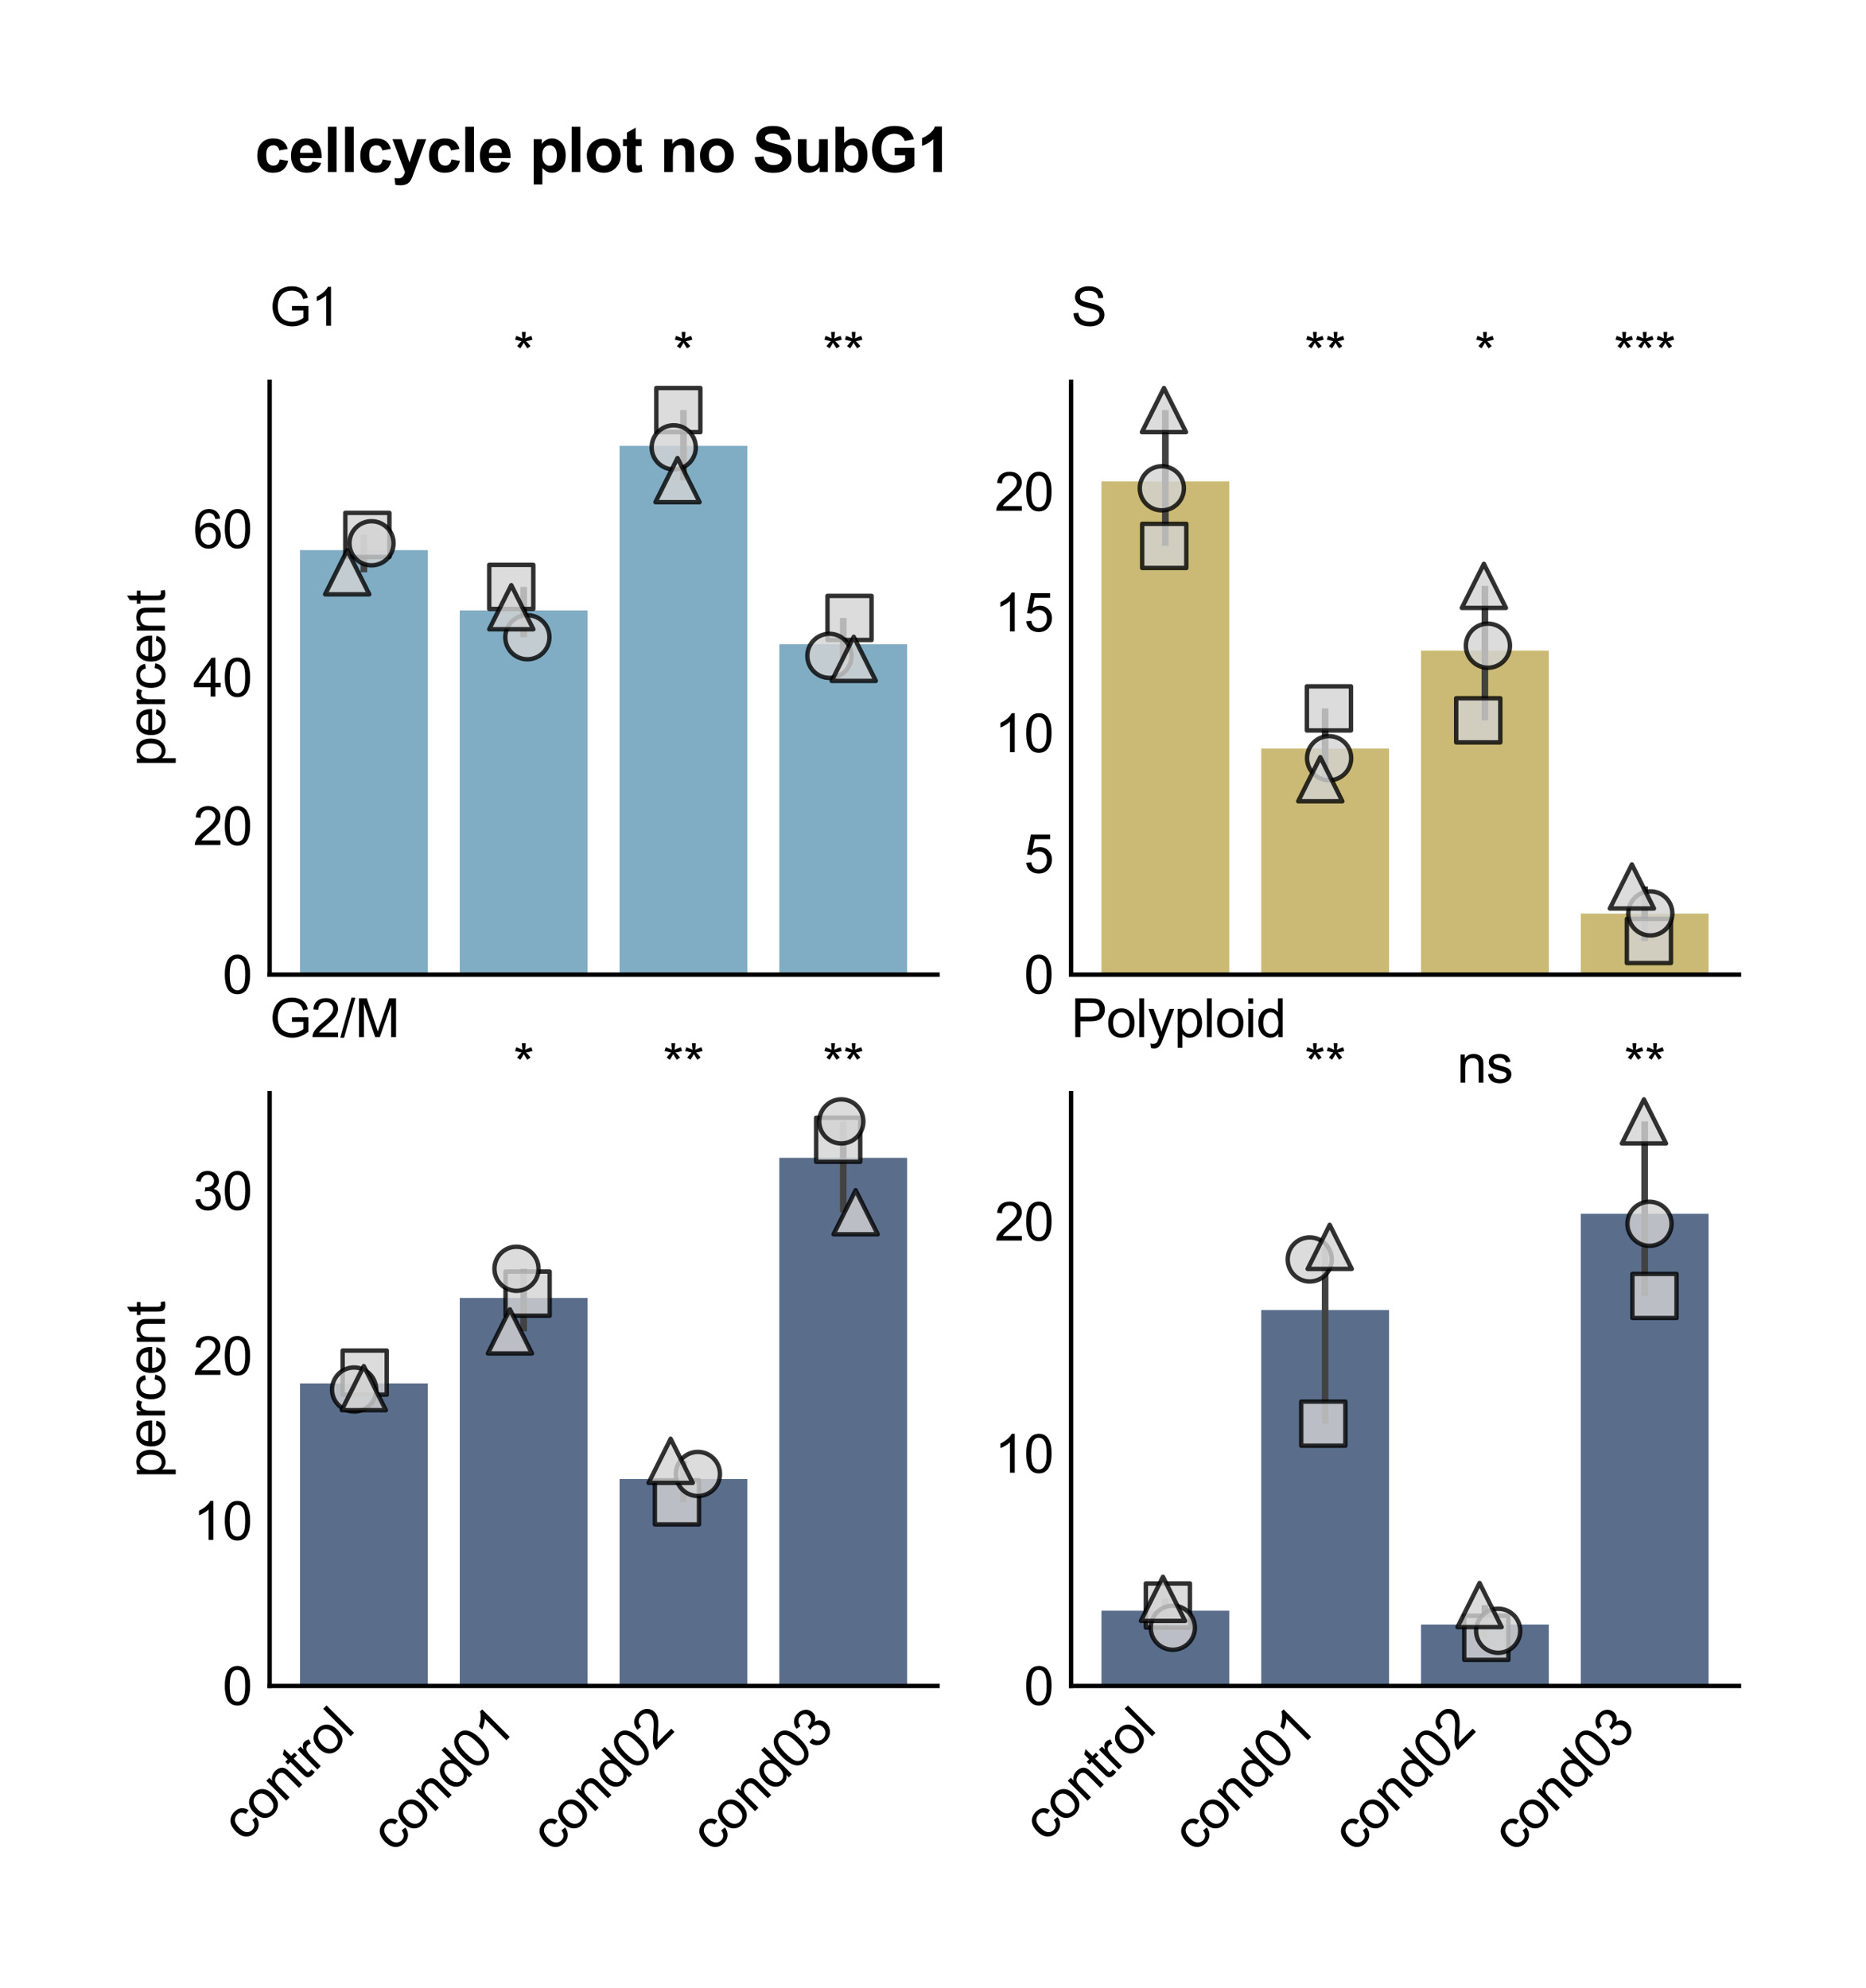 <?xml version="1.0" encoding="utf-8" standalone="no"?>
<!DOCTYPE svg PUBLIC "-//W3C//DTD SVG 1.1//EN"
  "http://www.w3.org/Graphics/SVG/1.1/DTD/svg11.dtd">
<svg xmlns:xlink="http://www.w3.org/1999/xlink" width="211.482pt" height="225.315pt" viewBox="0 0 211.482 225.315" xmlns="http://www.w3.org/2000/svg" version="1.1">
 <defs>
  <style type="text/css">*{stroke-linejoin: round; stroke-linecap: butt}</style>
 </defs>
 <g id="figure_1">
  <g id="patch_1">
   <path d="M 0 225.315
L 211.482 225.315
L 211.482 -0
L 0 -0
z
" style="fill: #ffffff"/>
  </g>
  <g id="axes_1">
   <g id="patch_2">
    <path d="M 30.56 110.482
L 106.252 110.482
L 106.252 43.286
L 30.56 43.286
z
" style="fill: #ffffff"/>
   </g>
   <g id="patch_3">
    <path d="M 34.001 110.482
L 48.487 110.482
L 48.487 62.364
L 34.001 62.364
z
" clip-path="url(#p730365fa90)" style="fill: #80adc3"/>
   </g>
   <g id="patch_4">
    <path d="M 52.109 110.482
L 66.595 110.482
L 66.595 69.199
L 52.109 69.199
z
" clip-path="url(#p730365fa90)" style="fill: #80adc3"/>
   </g>
   <g id="patch_5">
    <path d="M 70.217 110.482
L 84.703 110.482
L 84.703 50.541
L 70.217 50.541
z
" clip-path="url(#p730365fa90)" style="fill: #80adc3"/>
   </g>
   <g id="patch_6">
    <path d="M 88.325 110.482
L 102.811 110.482
L 102.811 73.026
L 88.325 73.026
z
" clip-path="url(#p730365fa90)" style="fill: #80adc3"/>
   </g>
   <g id="matplotlib.axis_1">
    <g id="xtick_1">
     <g id="line2d_1"/>
    </g>
    <g id="xtick_2">
     <g id="line2d_2"/>
    </g>
    <g id="xtick_3">
     <g id="line2d_3"/>
    </g>
    <g id="xtick_4">
     <g id="line2d_4"/>
    </g>
   </g>
   <g id="matplotlib.axis_2">
    <g id="ytick_1">
     <g id="line2d_5"/>
     <g id="text_1">
      <!-- 0 -->
      <g transform="translate(25.224 112.629) scale(0.06 -0.06)">
       <defs>
        <path id="ArialMT-30" d="M 266 2259
Q 266 3072 433 3567
Q 600 4063 929 4331
Q 1259 4600 1759 4600
Q 2128 4600 2406 4451
Q 2684 4303 2865 4023
Q 3047 3744 3150 3342
Q 3253 2941 3253 2259
Q 3253 1453 3087 958
Q 2922 463 2592 192
Q 2263 -78 1759 -78
Q 1097 -78 719 397
Q 266 969 266 2259
z
M 844 2259
Q 844 1131 1108 757
Q 1372 384 1759 384
Q 2147 384 2411 759
Q 2675 1134 2675 2259
Q 2675 3391 2411 3762
Q 2147 4134 1753 4134
Q 1366 4134 1134 3806
Q 844 3388 844 2259
z
" transform="scale(0.016)"/>
       </defs>
       <use xlink:href="#ArialMT-30"/>
      </g>
     </g>
    </g>
    <g id="ytick_2">
     <g id="line2d_6"/>
     <g id="text_2">
      <!-- 20 -->
      <g transform="translate(21.887 95.793) scale(0.06 -0.06)">
       <defs>
        <path id="ArialMT-32" d="M 3222 541
L 3222 0
L 194 0
Q 188 203 259 391
Q 375 700 629 1000
Q 884 1300 1366 1694
Q 2113 2306 2375 2664
Q 2638 3022 2638 3341
Q 2638 3675 2398 3904
Q 2159 4134 1775 4134
Q 1369 4134 1125 3890
Q 881 3647 878 3216
L 300 3275
Q 359 3922 746 4261
Q 1134 4600 1788 4600
Q 2447 4600 2831 4234
Q 3216 3869 3216 3328
Q 3216 3053 3103 2787
Q 2991 2522 2730 2228
Q 2469 1934 1863 1422
Q 1356 997 1212 845
Q 1069 694 975 541
L 3222 541
z
" transform="scale(0.016)"/>
       </defs>
       <use xlink:href="#ArialMT-32"/>
       <use xlink:href="#ArialMT-30" transform="translate(55.615 0)"/>
      </g>
     </g>
    </g>
    <g id="ytick_3">
     <g id="line2d_7"/>
     <g id="text_3">
      <!-- 40 -->
      <g transform="translate(21.887 78.956) scale(0.06 -0.06)">
       <defs>
        <path id="ArialMT-34" d="M 2069 0
L 2069 1097
L 81 1097
L 81 1613
L 2172 4581
L 2631 4581
L 2631 1613
L 3250 1613
L 3250 1097
L 2631 1097
L 2631 0
L 2069 0
z
M 2069 1613
L 2069 3678
L 634 1613
L 2069 1613
z
" transform="scale(0.016)"/>
       </defs>
       <use xlink:href="#ArialMT-34"/>
       <use xlink:href="#ArialMT-30" transform="translate(55.615 0)"/>
      </g>
     </g>
    </g>
    <g id="ytick_4">
     <g id="line2d_8"/>
     <g id="text_4">
      <!-- 60 -->
      <g transform="translate(21.887 62.119) scale(0.06 -0.06)">
       <defs>
        <path id="ArialMT-36" d="M 3184 3459
L 2625 3416
Q 2550 3747 2413 3897
Q 2184 4138 1850 4138
Q 1581 4138 1378 3988
Q 1113 3794 959 3422
Q 806 3050 800 2363
Q 1003 2672 1297 2822
Q 1591 2972 1913 2972
Q 2475 2972 2870 2558
Q 3266 2144 3266 1488
Q 3266 1056 3080 686
Q 2894 316 2569 119
Q 2244 -78 1831 -78
Q 1128 -78 684 439
Q 241 956 241 2144
Q 241 3472 731 4075
Q 1159 4600 1884 4600
Q 2425 4600 2770 4297
Q 3116 3994 3184 3459
z
M 888 1484
Q 888 1194 1011 928
Q 1134 663 1356 523
Q 1578 384 1822 384
Q 2178 384 2434 671
Q 2691 959 2691 1453
Q 2691 1928 2437 2201
Q 2184 2475 1800 2475
Q 1419 2475 1153 2201
Q 888 1928 888 1484
z
" transform="scale(0.016)"/>
       </defs>
       <use xlink:href="#ArialMT-36"/>
       <use xlink:href="#ArialMT-30" transform="translate(55.615 0)"/>
      </g>
     </g>
    </g>
    <g id="text_5">
     <!-- percent -->
     <g transform="translate(18.695 86.89) rotate(-90) scale(0.06 -0.06)">
      <defs>
       <path id="ArialMT-70" d="M 422 -1272
L 422 3319
L 934 3319
L 934 2888
Q 1116 3141 1344 3267
Q 1572 3394 1897 3394
Q 2322 3394 2647 3175
Q 2972 2956 3137 2557
Q 3303 2159 3303 1684
Q 3303 1175 3120 767
Q 2938 359 2589 142
Q 2241 -75 1856 -75
Q 1575 -75 1351 44
Q 1128 163 984 344
L 984 -1272
L 422 -1272
z
M 931 1641
Q 931 1000 1190 694
Q 1450 388 1819 388
Q 2194 388 2461 705
Q 2728 1022 2728 1688
Q 2728 2322 2467 2637
Q 2206 2953 1844 2953
Q 1484 2953 1207 2617
Q 931 2281 931 1641
z
" transform="scale(0.016)"/>
       <path id="ArialMT-65" d="M 2694 1069
L 3275 997
Q 3138 488 2766 206
Q 2394 -75 1816 -75
Q 1088 -75 661 373
Q 234 822 234 1631
Q 234 2469 665 2931
Q 1097 3394 1784 3394
Q 2450 3394 2872 2941
Q 3294 2488 3294 1666
Q 3294 1616 3291 1516
L 816 1516
Q 847 969 1125 678
Q 1403 388 1819 388
Q 2128 388 2347 550
Q 2566 713 2694 1069
z
M 847 1978
L 2700 1978
Q 2663 2397 2488 2606
Q 2219 2931 1791 2931
Q 1403 2931 1139 2672
Q 875 2413 847 1978
z
" transform="scale(0.016)"/>
       <path id="ArialMT-72" d="M 416 0
L 416 3319
L 922 3319
L 922 2816
Q 1116 3169 1280 3281
Q 1444 3394 1641 3394
Q 1925 3394 2219 3213
L 2025 2691
Q 1819 2813 1613 2813
Q 1428 2813 1281 2702
Q 1134 2591 1072 2394
Q 978 2094 978 1738
L 978 0
L 416 0
z
" transform="scale(0.016)"/>
       <path id="ArialMT-63" d="M 2588 1216
L 3141 1144
Q 3050 572 2676 248
Q 2303 -75 1759 -75
Q 1078 -75 664 370
Q 250 816 250 1647
Q 250 2184 428 2587
Q 606 2991 970 3192
Q 1334 3394 1763 3394
Q 2303 3394 2647 3120
Q 2991 2847 3088 2344
L 2541 2259
Q 2463 2594 2264 2762
Q 2066 2931 1784 2931
Q 1359 2931 1093 2626
Q 828 2322 828 1663
Q 828 994 1084 691
Q 1341 388 1753 388
Q 2084 388 2306 591
Q 2528 794 2588 1216
z
" transform="scale(0.016)"/>
       <path id="ArialMT-6e" d="M 422 0
L 422 3319
L 928 3319
L 928 2847
Q 1294 3394 1984 3394
Q 2284 3394 2536 3286
Q 2788 3178 2913 3003
Q 3038 2828 3088 2588
Q 3119 2431 3119 2041
L 3119 0
L 2556 0
L 2556 2019
Q 2556 2363 2490 2533
Q 2425 2703 2258 2804
Q 2091 2906 1866 2906
Q 1506 2906 1245 2678
Q 984 2450 984 1813
L 984 0
L 422 0
z
" transform="scale(0.016)"/>
       <path id="ArialMT-74" d="M 1650 503
L 1731 6
Q 1494 -44 1306 -44
Q 1000 -44 831 53
Q 663 150 594 308
Q 525 466 525 972
L 525 2881
L 113 2881
L 113 3319
L 525 3319
L 525 4141
L 1084 4478
L 1084 3319
L 1650 3319
L 1650 2881
L 1084 2881
L 1084 941
Q 1084 700 1114 631
Q 1144 563 1211 522
Q 1278 481 1403 481
Q 1497 481 1650 503
z
" transform="scale(0.016)"/>
      </defs>
      <use xlink:href="#ArialMT-70"/>
      <use xlink:href="#ArialMT-65" transform="translate(55.615 0)"/>
      <use xlink:href="#ArialMT-72" transform="translate(111.23 0)"/>
      <use xlink:href="#ArialMT-63" transform="translate(144.531 0)"/>
      <use xlink:href="#ArialMT-65" transform="translate(194.531 0)"/>
      <use xlink:href="#ArialMT-6e" transform="translate(250.146 0)"/>
      <use xlink:href="#ArialMT-74" transform="translate(305.762 0)"/>
     </g>
    </g>
   </g>
   <g id="line2d_9">
    <path d="M 41.244 64.872
L 41.244 60.635
" clip-path="url(#p730365fa90)" style="fill: none; stroke: #424242; stroke-width: 0.75"/>
   </g>
   <g id="line2d_10">
    <path d="M 59.352 72.235
L 59.352 66.529
" clip-path="url(#p730365fa90)" style="fill: none; stroke: #424242; stroke-width: 0.75"/>
   </g>
   <g id="line2d_11">
    <path d="M 77.46 54.427
L 77.46 46.486
" clip-path="url(#p730365fa90)" style="fill: none; stroke: #424242; stroke-width: 0.75"/>
   </g>
   <g id="line2d_12">
    <path d="M 95.568 74.685
L 95.568 70.048
" clip-path="url(#p730365fa90)" style="fill: none; stroke: #424242; stroke-width: 0.75"/>
   </g>
   <g id="patch_7">
    <path d="M 30.56 110.482
L 30.56 43.286
" style="fill: none; stroke: #000000; stroke-width: 0.5; stroke-linejoin: miter; stroke-linecap: square"/>
   </g>
   <g id="patch_8">
    <path d="M 30.56 110.482
L 106.252 110.482
" style="fill: none; stroke: #000000; stroke-width: 0.5; stroke-linejoin: miter; stroke-linecap: square"/>
   </g>
   <g id="PathCollection_1">
    <defs>
     <path id="m566ffdaffb" d="M -2.5 2.5
L 2.5 2.5
L 2.5 -2.5
L -2.5 -2.5
z
" style="stroke: #000000; stroke-opacity: 0.8; stroke-width: 0.5"/>
    </defs>
    <g clip-path="url(#p730365fa90)">
     <use xlink:href="#m566ffdaffb" x="41.633" y="60.635" style="fill: #d3d3d3; fill-opacity: 0.8; stroke: #000000; stroke-opacity: 0.8; stroke-width: 0.5"/>
    </g>
   </g>
   <g id="PathCollection_2">
    <g clip-path="url(#p730365fa90)">
     <use xlink:href="#m566ffdaffb" x="57.945" y="66.529" style="fill: #d3d3d3; fill-opacity: 0.8; stroke: #000000; stroke-opacity: 0.8; stroke-width: 0.5"/>
    </g>
   </g>
   <g id="PathCollection_3">
    <g clip-path="url(#p730365fa90)">
     <use xlink:href="#m566ffdaffb" x="76.879" y="46.486" style="fill: #d3d3d3; fill-opacity: 0.8; stroke: #000000; stroke-opacity: 0.8; stroke-width: 0.5"/>
    </g>
   </g>
   <g id="PathCollection_4">
    <g clip-path="url(#p730365fa90)">
     <use xlink:href="#m566ffdaffb" x="96.279" y="70.048" style="fill: #d3d3d3; fill-opacity: 0.8; stroke: #000000; stroke-opacity: 0.8; stroke-width: 0.5"/>
    </g>
   </g>
   <g id="PathCollection_5">
    <defs>
     <path id="m625ed86a8e" d="M 0 2.5
C 0.663 2.5 1.299 2.237 1.768 1.768
C 2.237 1.299 2.5 0.663 2.5 0
C 2.5 -0.663 2.237 -1.299 1.768 -1.768
C 1.299 -2.237 0.663 -2.5 0 -2.5
C -0.663 -2.5 -1.299 -2.237 -1.768 -1.768
C -2.237 -1.299 -2.5 -0.663 -2.5 0
C -2.5 0.663 -2.237 1.299 -1.768 1.768
C -1.299 2.237 -0.663 2.5 0 2.5
z
" style="stroke: #000000; stroke-opacity: 0.8; stroke-width: 0.5"/>
    </defs>
    <g clip-path="url(#p730365fa90)">
     <use xlink:href="#m625ed86a8e" x="42.105" y="61.584" style="fill: #d3d3d3; fill-opacity: 0.8; stroke: #000000; stroke-opacity: 0.8; stroke-width: 0.5"/>
    </g>
   </g>
   <g id="PathCollection_6">
    <g clip-path="url(#p730365fa90)">
     <use xlink:href="#m625ed86a8e" x="59.77" y="72.235" style="fill: #d3d3d3; fill-opacity: 0.8; stroke: #000000; stroke-opacity: 0.8; stroke-width: 0.5"/>
    </g>
   </g>
   <g id="PathCollection_7">
    <g clip-path="url(#p730365fa90)">
     <use xlink:href="#m625ed86a8e" x="76.356" y="50.709" style="fill: #d3d3d3; fill-opacity: 0.8; stroke: #000000; stroke-opacity: 0.8; stroke-width: 0.5"/>
    </g>
   </g>
   <g id="PathCollection_8">
    <g clip-path="url(#p730365fa90)">
     <use xlink:href="#m625ed86a8e" x="94.002" y="74.345" style="fill: #d3d3d3; fill-opacity: 0.8; stroke: #000000; stroke-opacity: 0.8; stroke-width: 0.5"/>
    </g>
   </g>
   <g id="PathCollection_9">
    <defs>
     <path id="m9cf03568ca" d="M 0 -2.5
L -2.5 2.5
L 2.5 2.5
z
" style="stroke: #000000; stroke-opacity: 0.8; stroke-width: 0.5"/>
    </defs>
    <g clip-path="url(#p730365fa90)">
     <use xlink:href="#m9cf03568ca" x="39.35" y="64.872" style="fill: #d3d3d3; fill-opacity: 0.8; stroke: #000000; stroke-opacity: 0.8; stroke-width: 0.5"/>
    </g>
   </g>
   <g id="PathCollection_10">
    <g clip-path="url(#p730365fa90)">
     <use xlink:href="#m9cf03568ca" x="57.947" y="68.833" style="fill: #d3d3d3; fill-opacity: 0.8; stroke: #000000; stroke-opacity: 0.8; stroke-width: 0.5"/>
    </g>
   </g>
   <g id="PathCollection_11">
    <g clip-path="url(#p730365fa90)">
     <use xlink:href="#m9cf03568ca" x="76.785" y="54.427" style="fill: #d3d3d3; fill-opacity: 0.8; stroke: #000000; stroke-opacity: 0.8; stroke-width: 0.5"/>
    </g>
   </g>
   <g id="PathCollection_12">
    <g clip-path="url(#p730365fa90)">
     <use xlink:href="#m9cf03568ca" x="96.759" y="74.685" style="fill: #d3d3d3; fill-opacity: 0.8; stroke: #000000; stroke-opacity: 0.8; stroke-width: 0.5"/>
    </g>
   </g>
   <g id="text_6">
    <!-- * -->
    <g transform="translate(58.184 42.094) scale(0.06 -0.06)">
     <defs>
      <path id="ArialMT-2a" d="M 200 3741
L 344 4184
Q 841 4009 1066 3881
Q 1006 4447 1003 4659
L 1456 4659
Q 1447 4350 1384 3884
Q 1706 4047 2122 4184
L 2266 3741
Q 1869 3609 1488 3566
Q 1678 3400 2025 2975
L 1650 2709
Q 1469 2956 1222 3381
Q 991 2941 816 2709
L 447 2975
Q 809 3422 966 3566
Q 563 3644 200 3741
z
" transform="scale(0.016)"/>
     </defs>
     <use xlink:href="#ArialMT-2a"/>
    </g>
   </g>
   <g id="text_7">
    <!-- * -->
    <g transform="translate(76.292 42.094) scale(0.06 -0.06)">
     <use xlink:href="#ArialMT-2a"/>
    </g>
   </g>
   <g id="text_8">
    <!-- ** -->
    <g transform="translate(93.233 42.094) scale(0.06 -0.06)">
     <use xlink:href="#ArialMT-2a"/>
     <use xlink:href="#ArialMT-2a" transform="translate(38.916 0)"/>
    </g>
   </g>
   <g id="text_9">
    <!-- G1 -->
    <g transform="translate(30.56 36.927) scale(0.06 -0.06)">
     <defs>
      <path id="ArialMT-47" d="M 2638 1797
L 2638 2334
L 4578 2338
L 4578 638
Q 4131 281 3656 101
Q 3181 -78 2681 -78
Q 2006 -78 1454 211
Q 903 500 622 1047
Q 341 1594 341 2269
Q 341 2938 620 3517
Q 900 4097 1425 4378
Q 1950 4659 2634 4659
Q 3131 4659 3532 4498
Q 3934 4338 4162 4050
Q 4391 3763 4509 3300
L 3963 3150
Q 3859 3500 3706 3700
Q 3553 3900 3268 4020
Q 2984 4141 2638 4141
Q 2222 4141 1919 4014
Q 1616 3888 1430 3681
Q 1244 3475 1141 3228
Q 966 2803 966 2306
Q 966 1694 1177 1281
Q 1388 869 1791 669
Q 2194 469 2647 469
Q 3041 469 3416 620
Q 3791 772 3984 944
L 3984 1797
L 2638 1797
z
" transform="scale(0.016)"/>
      <path id="ArialMT-31" d="M 2384 0
L 1822 0
L 1822 3584
Q 1619 3391 1289 3197
Q 959 3003 697 2906
L 697 3450
Q 1169 3672 1522 3987
Q 1875 4303 2022 4600
L 2384 4600
L 2384 0
z
" transform="scale(0.016)"/>
     </defs>
     <use xlink:href="#ArialMT-47"/>
     <use xlink:href="#ArialMT-31" transform="translate(77.783 0)"/>
    </g>
   </g>
  </g>
  <g id="axes_2">
   <g id="patch_9">
    <path d="M 121.39 110.482
L 197.082 110.482
L 197.082 43.286
L 121.39 43.286
z
" style="fill: #ffffff"/>
   </g>
   <g id="patch_10">
    <path d="M 124.831 110.482
L 139.317 110.482
L 139.317 54.574
L 124.831 54.574
z
" clip-path="url(#pefcb3eb2e4)" style="fill: #caba75"/>
   </g>
   <g id="patch_11">
    <path d="M 142.939 110.482
L 157.425 110.482
L 157.425 84.859
L 142.939 84.859
z
" clip-path="url(#pefcb3eb2e4)" style="fill: #caba75"/>
   </g>
   <g id="patch_12">
    <path d="M 161.047 110.482
L 175.533 110.482
L 175.533 73.754
L 161.047 73.754
z
" clip-path="url(#pefcb3eb2e4)" style="fill: #caba75"/>
   </g>
   <g id="patch_13">
    <path d="M 179.155 110.482
L 193.641 110.482
L 193.641 103.564
L 179.155 103.564
z
" clip-path="url(#pefcb3eb2e4)" style="fill: #caba75"/>
   </g>
   <g id="matplotlib.axis_3">
    <g id="xtick_5">
     <g id="line2d_13"/>
    </g>
    <g id="xtick_6">
     <g id="line2d_14"/>
    </g>
    <g id="xtick_7">
     <g id="line2d_15"/>
    </g>
    <g id="xtick_8">
     <g id="line2d_16"/>
    </g>
   </g>
   <g id="matplotlib.axis_4">
    <g id="ytick_5">
     <g id="line2d_17"/>
     <g id="text_10">
      <!-- 0 -->
      <g transform="translate(116.054 112.629) scale(0.06 -0.06)">
       <use xlink:href="#ArialMT-30"/>
      </g>
     </g>
    </g>
    <g id="ytick_6">
     <g id="line2d_18"/>
     <g id="text_11">
      <!-- 5 -->
      <g transform="translate(116.054 98.946) scale(0.06 -0.06)">
       <defs>
        <path id="ArialMT-35" d="M 266 1200
L 856 1250
Q 922 819 1161 601
Q 1400 384 1738 384
Q 2144 384 2425 690
Q 2706 997 2706 1503
Q 2706 1984 2436 2262
Q 2166 2541 1728 2541
Q 1456 2541 1237 2417
Q 1019 2294 894 2097
L 366 2166
L 809 4519
L 3088 4519
L 3088 3981
L 1259 3981
L 1013 2750
Q 1425 3038 1878 3038
Q 2478 3038 2890 2622
Q 3303 2206 3303 1553
Q 3303 931 2941 478
Q 2500 -78 1738 -78
Q 1113 -78 717 272
Q 322 622 266 1200
z
" transform="scale(0.016)"/>
       </defs>
       <use xlink:href="#ArialMT-35"/>
      </g>
     </g>
    </g>
    <g id="ytick_7">
     <g id="line2d_19"/>
     <g id="text_12">
      <!-- 10 -->
      <g transform="translate(112.717 85.262) scale(0.06 -0.06)">
       <use xlink:href="#ArialMT-31"/>
       <use xlink:href="#ArialMT-30" transform="translate(55.615 0)"/>
      </g>
     </g>
    </g>
    <g id="ytick_8">
     <g id="line2d_20"/>
     <g id="text_13">
      <!-- 15 -->
      <g transform="translate(112.717 71.578) scale(0.06 -0.06)">
       <use xlink:href="#ArialMT-31"/>
       <use xlink:href="#ArialMT-35" transform="translate(55.615 0)"/>
      </g>
     </g>
    </g>
    <g id="ytick_9">
     <g id="line2d_21"/>
     <g id="text_14">
      <!-- 20 -->
      <g transform="translate(112.717 57.895) scale(0.06 -0.06)">
       <use xlink:href="#ArialMT-32"/>
       <use xlink:href="#ArialMT-30" transform="translate(55.615 0)"/>
      </g>
     </g>
    </g>
   </g>
   <g id="line2d_22">
    <path d="M 132.074 61.884
L 132.074 46.486
" clip-path="url(#pefcb3eb2e4)" style="fill: none; stroke: #424242; stroke-width: 0.75"/>
   </g>
   <g id="line2d_23">
    <path d="M 150.182 88.33
L 150.182 80.302
" clip-path="url(#pefcb3eb2e4)" style="fill: none; stroke: #424242; stroke-width: 0.75"/>
   </g>
   <g id="line2d_24">
    <path d="M 168.29 81.654
L 168.29 66.413
" clip-path="url(#pefcb3eb2e4)" style="fill: none; stroke: #424242; stroke-width: 0.75"/>
   </g>
   <g id="line2d_25">
    <path d="M 186.398 106.665
L 186.398 100.485
" clip-path="url(#pefcb3eb2e4)" style="fill: none; stroke: #424242; stroke-width: 0.75"/>
   </g>
   <g id="patch_14">
    <path d="M 121.39 110.482
L 121.39 43.286
" style="fill: none; stroke: #000000; stroke-width: 0.5; stroke-linejoin: miter; stroke-linecap: square"/>
   </g>
   <g id="patch_15">
    <path d="M 121.39 110.482
L 197.082 110.482
" style="fill: none; stroke: #000000; stroke-width: 0.5; stroke-linejoin: miter; stroke-linecap: square"/>
   </g>
   <g id="PathCollection_13">
    <g clip-path="url(#pefcb3eb2e4)">
     <use xlink:href="#m566ffdaffb" x="131.949" y="61.884" style="fill: #d3d3d3; fill-opacity: 0.8; stroke: #000000; stroke-opacity: 0.8; stroke-width: 0.5"/>
    </g>
   </g>
   <g id="PathCollection_14">
    <g clip-path="url(#pefcb3eb2e4)">
     <use xlink:href="#m566ffdaffb" x="150.613" y="80.302" style="fill: #d3d3d3; fill-opacity: 0.8; stroke: #000000; stroke-opacity: 0.8; stroke-width: 0.5"/>
    </g>
   </g>
   <g id="PathCollection_15">
    <g clip-path="url(#pefcb3eb2e4)">
     <use xlink:href="#m566ffdaffb" x="167.537" y="81.654" style="fill: #d3d3d3; fill-opacity: 0.8; stroke: #000000; stroke-opacity: 0.8; stroke-width: 0.5"/>
    </g>
   </g>
   <g id="PathCollection_16">
    <g clip-path="url(#pefcb3eb2e4)">
     <use xlink:href="#m566ffdaffb" x="186.877" y="106.665" style="fill: #d3d3d3; fill-opacity: 0.8; stroke: #000000; stroke-opacity: 0.8; stroke-width: 0.5"/>
    </g>
   </g>
   <g id="PathCollection_17">
    <g clip-path="url(#pefcb3eb2e4)">
     <use xlink:href="#m625ed86a8e" x="131.675" y="55.353" style="fill: #d3d3d3; fill-opacity: 0.8; stroke: #000000; stroke-opacity: 0.8; stroke-width: 0.5"/>
    </g>
   </g>
   <g id="PathCollection_18">
    <g clip-path="url(#pefcb3eb2e4)">
     <use xlink:href="#m625ed86a8e" x="150.635" y="85.946" style="fill: #d3d3d3; fill-opacity: 0.8; stroke: #000000; stroke-opacity: 0.8; stroke-width: 0.5"/>
    </g>
   </g>
   <g id="PathCollection_19">
    <g clip-path="url(#pefcb3eb2e4)">
     <use xlink:href="#m625ed86a8e" x="168.633" y="73.195" style="fill: #d3d3d3; fill-opacity: 0.8; stroke: #000000; stroke-opacity: 0.8; stroke-width: 0.5"/>
    </g>
   </g>
   <g id="PathCollection_20">
    <g clip-path="url(#pefcb3eb2e4)">
     <use xlink:href="#m625ed86a8e" x="187.039" y="103.542" style="fill: #d3d3d3; fill-opacity: 0.8; stroke: #000000; stroke-opacity: 0.8; stroke-width: 0.5"/>
    </g>
   </g>
   <g id="PathCollection_21">
    <g clip-path="url(#pefcb3eb2e4)">
     <use xlink:href="#m9cf03568ca" x="131.917" y="46.486" style="fill: #d3d3d3; fill-opacity: 0.8; stroke: #000000; stroke-opacity: 0.8; stroke-width: 0.5"/>
    </g>
   </g>
   <g id="PathCollection_22">
    <g clip-path="url(#pefcb3eb2e4)">
     <use xlink:href="#m9cf03568ca" x="149.635" y="88.33" style="fill: #d3d3d3; fill-opacity: 0.8; stroke: #000000; stroke-opacity: 0.8; stroke-width: 0.5"/>
    </g>
   </g>
   <g id="PathCollection_23">
    <g clip-path="url(#pefcb3eb2e4)">
     <use xlink:href="#m9cf03568ca" x="168.175" y="66.413" style="fill: #d3d3d3; fill-opacity: 0.8; stroke: #000000; stroke-opacity: 0.8; stroke-width: 0.5"/>
    </g>
   </g>
   <g id="PathCollection_24">
    <g clip-path="url(#pefcb3eb2e4)">
     <use xlink:href="#m9cf03568ca" x="184.95" y="100.485" style="fill: #d3d3d3; fill-opacity: 0.8; stroke: #000000; stroke-opacity: 0.8; stroke-width: 0.5"/>
    </g>
   </g>
   <g id="text_15">
    <!-- ** -->
    <g transform="translate(147.847 42.094) scale(0.06 -0.06)">
     <use xlink:href="#ArialMT-2a"/>
     <use xlink:href="#ArialMT-2a" transform="translate(38.916 0)"/>
    </g>
   </g>
   <g id="text_16">
    <!-- * -->
    <g transform="translate(167.122 42.094) scale(0.06 -0.06)">
     <use xlink:href="#ArialMT-2a"/>
    </g>
   </g>
   <g id="text_17">
    <!-- *** -->
    <g transform="translate(182.895 42.094) scale(0.06 -0.06)">
     <use xlink:href="#ArialMT-2a"/>
     <use xlink:href="#ArialMT-2a" transform="translate(38.916 0)"/>
     <use xlink:href="#ArialMT-2a" transform="translate(77.832 0)"/>
    </g>
   </g>
   <g id="text_18">
    <!-- S -->
    <g transform="translate(121.39 36.927) scale(0.06 -0.06)">
     <defs>
      <path id="ArialMT-53" d="M 288 1472
L 859 1522
Q 900 1178 1048 958
Q 1197 738 1509 602
Q 1822 466 2213 466
Q 2559 466 2825 569
Q 3091 672 3220 851
Q 3350 1031 3350 1244
Q 3350 1459 3225 1620
Q 3100 1781 2813 1891
Q 2628 1963 1997 2114
Q 1366 2266 1113 2400
Q 784 2572 623 2826
Q 463 3081 463 3397
Q 463 3744 659 4045
Q 856 4347 1234 4503
Q 1613 4659 2075 4659
Q 2584 4659 2973 4495
Q 3363 4331 3572 4012
Q 3781 3694 3797 3291
L 3216 3247
Q 3169 3681 2898 3903
Q 2628 4125 2100 4125
Q 1550 4125 1298 3923
Q 1047 3722 1047 3438
Q 1047 3191 1225 3031
Q 1400 2872 2139 2705
Q 2878 2538 3153 2413
Q 3553 2228 3743 1945
Q 3934 1663 3934 1294
Q 3934 928 3725 604
Q 3516 281 3123 101
Q 2731 -78 2241 -78
Q 1619 -78 1198 103
Q 778 284 539 648
Q 300 1013 288 1472
z
" transform="scale(0.016)"/>
     </defs>
     <use xlink:href="#ArialMT-53"/>
    </g>
   </g>
  </g>
  <g id="axes_3">
   <g id="patch_16">
    <path d="M 30.56 191.117
L 106.252 191.117
L 106.252 123.921
L 30.56 123.921
z
" style="fill: #ffffff"/>
   </g>
   <g id="patch_17">
    <path d="M 34.001 191.117
L 48.487 191.117
L 48.487 156.821
L 34.001 156.821
z
" clip-path="url(#pd8ffca41c6)" style="fill: #5a6e8c"/>
   </g>
   <g id="patch_18">
    <path d="M 52.109 191.117
L 66.595 191.117
L 66.595 147.132
L 52.109 147.132
z
" clip-path="url(#pd8ffca41c6)" style="fill: #5a6e8c"/>
   </g>
   <g id="patch_19">
    <path d="M 70.217 191.117
L 84.703 191.117
L 84.703 167.662
L 70.217 167.662
z
" clip-path="url(#pd8ffca41c6)" style="fill: #5a6e8c"/>
   </g>
   <g id="patch_20">
    <path d="M 88.325 191.117
L 102.811 191.117
L 102.811 131.246
L 88.325 131.246
z
" clip-path="url(#pd8ffca41c6)" style="fill: #5a6e8c"/>
   </g>
   <g id="matplotlib.axis_5">
    <g id="xtick_9">
     <g id="line2d_26"/>
     <g id="text_19">
      <!-- control -->
      <g transform="translate(27.668 208.887) rotate(-45) scale(0.06 -0.06)">
       <defs>
        <path id="ArialMT-6f" d="M 213 1659
Q 213 2581 725 3025
Q 1153 3394 1769 3394
Q 2453 3394 2887 2945
Q 3322 2497 3322 1706
Q 3322 1066 3130 698
Q 2938 331 2570 128
Q 2203 -75 1769 -75
Q 1072 -75 642 372
Q 213 819 213 1659
z
M 791 1659
Q 791 1022 1069 705
Q 1347 388 1769 388
Q 2188 388 2466 706
Q 2744 1025 2744 1678
Q 2744 2294 2464 2611
Q 2184 2928 1769 2928
Q 1347 2928 1069 2612
Q 791 2297 791 1659
z
" transform="scale(0.016)"/>
        <path id="ArialMT-6c" d="M 409 0
L 409 4581
L 972 4581
L 972 0
L 409 0
z
" transform="scale(0.016)"/>
       </defs>
       <use xlink:href="#ArialMT-63"/>
       <use xlink:href="#ArialMT-6f" transform="translate(50 0)"/>
       <use xlink:href="#ArialMT-6e" transform="translate(105.615 0)"/>
       <use xlink:href="#ArialMT-74" transform="translate(161.23 0)"/>
       <use xlink:href="#ArialMT-72" transform="translate(189.014 0)"/>
       <use xlink:href="#ArialMT-6f" transform="translate(222.314 0)"/>
       <use xlink:href="#ArialMT-6c" transform="translate(277.93 0)"/>
      </g>
     </g>
    </g>
    <g id="xtick_10">
     <g id="line2d_27"/>
     <g id="text_20">
      <!-- cond01 -->
      <g transform="translate(44.591 210.071) rotate(-45) scale(0.06 -0.06)">
       <defs>
        <path id="ArialMT-64" d="M 2575 0
L 2575 419
Q 2259 -75 1647 -75
Q 1250 -75 917 144
Q 584 363 401 755
Q 219 1147 219 1656
Q 219 2153 384 2558
Q 550 2963 881 3178
Q 1213 3394 1622 3394
Q 1922 3394 2156 3267
Q 2391 3141 2538 2938
L 2538 4581
L 3097 4581
L 3097 0
L 2575 0
z
M 797 1656
Q 797 1019 1065 703
Q 1334 388 1700 388
Q 2069 388 2326 689
Q 2584 991 2584 1609
Q 2584 2291 2321 2609
Q 2059 2928 1675 2928
Q 1300 2928 1048 2622
Q 797 2316 797 1656
z
" transform="scale(0.016)"/>
       </defs>
       <use xlink:href="#ArialMT-63"/>
       <use xlink:href="#ArialMT-6f" transform="translate(50 0)"/>
       <use xlink:href="#ArialMT-6e" transform="translate(105.615 0)"/>
       <use xlink:href="#ArialMT-64" transform="translate(161.23 0)"/>
       <use xlink:href="#ArialMT-30" transform="translate(216.846 0)"/>
       <use xlink:href="#ArialMT-31" transform="translate(272.461 0)"/>
      </g>
     </g>
    </g>
    <g id="xtick_11">
     <g id="line2d_28"/>
     <g id="text_21">
      <!-- cond02 -->
      <g transform="translate(62.699 210.071) rotate(-45) scale(0.06 -0.06)">
       <use xlink:href="#ArialMT-63"/>
       <use xlink:href="#ArialMT-6f" transform="translate(50 0)"/>
       <use xlink:href="#ArialMT-6e" transform="translate(105.615 0)"/>
       <use xlink:href="#ArialMT-64" transform="translate(161.23 0)"/>
       <use xlink:href="#ArialMT-30" transform="translate(216.846 0)"/>
       <use xlink:href="#ArialMT-32" transform="translate(272.461 0)"/>
      </g>
     </g>
    </g>
    <g id="xtick_12">
     <g id="line2d_29"/>
     <g id="text_22">
      <!-- cond03 -->
      <g transform="translate(80.807 210.071) rotate(-45) scale(0.06 -0.06)">
       <defs>
        <path id="ArialMT-33" d="M 269 1209
L 831 1284
Q 928 806 1161 595
Q 1394 384 1728 384
Q 2125 384 2398 659
Q 2672 934 2672 1341
Q 2672 1728 2419 1979
Q 2166 2231 1775 2231
Q 1616 2231 1378 2169
L 1441 2663
Q 1497 2656 1531 2656
Q 1891 2656 2178 2843
Q 2466 3031 2466 3422
Q 2466 3731 2256 3934
Q 2047 4138 1716 4138
Q 1388 4138 1169 3931
Q 950 3725 888 3313
L 325 3413
Q 428 3978 793 4289
Q 1159 4600 1703 4600
Q 2078 4600 2393 4439
Q 2709 4278 2876 4000
Q 3044 3722 3044 3409
Q 3044 3113 2884 2869
Q 2725 2625 2413 2481
Q 2819 2388 3044 2092
Q 3269 1797 3269 1353
Q 3269 753 2831 336
Q 2394 -81 1725 -81
Q 1122 -81 723 278
Q 325 638 269 1209
z
" transform="scale(0.016)"/>
       </defs>
       <use xlink:href="#ArialMT-63"/>
       <use xlink:href="#ArialMT-6f" transform="translate(50 0)"/>
       <use xlink:href="#ArialMT-6e" transform="translate(105.615 0)"/>
       <use xlink:href="#ArialMT-64" transform="translate(161.23 0)"/>
       <use xlink:href="#ArialMT-30" transform="translate(216.846 0)"/>
       <use xlink:href="#ArialMT-33" transform="translate(272.461 0)"/>
      </g>
     </g>
    </g>
   </g>
   <g id="matplotlib.axis_6">
    <g id="ytick_10">
     <g id="line2d_30"/>
     <g id="text_23">
      <!-- 0 -->
      <g transform="translate(25.224 193.264) scale(0.06 -0.06)">
       <use xlink:href="#ArialMT-30"/>
      </g>
     </g>
    </g>
    <g id="ytick_11">
     <g id="line2d_31"/>
     <g id="text_24">
      <!-- 10 -->
      <g transform="translate(21.887 174.56) scale(0.06 -0.06)">
       <use xlink:href="#ArialMT-31"/>
       <use xlink:href="#ArialMT-30" transform="translate(55.615 0)"/>
      </g>
     </g>
    </g>
    <g id="ytick_12">
     <g id="line2d_32"/>
     <g id="text_25">
      <!-- 20 -->
      <g transform="translate(21.887 155.856) scale(0.06 -0.06)">
       <use xlink:href="#ArialMT-32"/>
       <use xlink:href="#ArialMT-30" transform="translate(55.615 0)"/>
      </g>
     </g>
    </g>
    <g id="ytick_13">
     <g id="line2d_33"/>
     <g id="text_26">
      <!-- 30 -->
      <g transform="translate(21.887 137.152) scale(0.06 -0.06)">
       <use xlink:href="#ArialMT-33"/>
       <use xlink:href="#ArialMT-30" transform="translate(55.615 0)"/>
      </g>
     </g>
    </g>
    <g id="text_27">
     <!-- percent -->
     <g transform="translate(18.695 167.524) rotate(-90) scale(0.06 -0.06)">
      <use xlink:href="#ArialMT-70"/>
      <use xlink:href="#ArialMT-65" transform="translate(55.615 0)"/>
      <use xlink:href="#ArialMT-72" transform="translate(111.23 0)"/>
      <use xlink:href="#ArialMT-63" transform="translate(144.531 0)"/>
      <use xlink:href="#ArialMT-65" transform="translate(194.531 0)"/>
      <use xlink:href="#ArialMT-6e" transform="translate(250.146 0)"/>
      <use xlink:href="#ArialMT-74" transform="translate(305.762 0)"/>
     </g>
    </g>
   </g>
   <g id="line2d_34">
    <path d="M 41.244 157.513
L 41.244 155.593
" clip-path="url(#pd8ffca41c6)" style="fill: none; stroke: #424242; stroke-width: 0.75"/>
   </g>
   <g id="line2d_35">
    <path d="M 59.352 150.925
L 59.352 143.826
" clip-path="url(#pd8ffca41c6)" style="fill: none; stroke: #424242; stroke-width: 0.75"/>
   </g>
   <g id="line2d_36">
    <path d="M 77.46 170.304
L 77.46 165.597
" clip-path="url(#pd8ffca41c6)" style="fill: none; stroke: #424242; stroke-width: 0.75"/>
   </g>
   <g id="line2d_37">
    <path d="M 95.568 137.417
L 95.568 127.121
" clip-path="url(#pd8ffca41c6)" style="fill: none; stroke: #424242; stroke-width: 0.75"/>
   </g>
   <g id="patch_21">
    <path d="M 30.56 191.117
L 30.56 123.921
" style="fill: none; stroke: #000000; stroke-width: 0.5; stroke-linejoin: miter; stroke-linecap: square"/>
   </g>
   <g id="patch_22">
    <path d="M 30.56 191.117
L 106.252 191.117
" style="fill: none; stroke: #000000; stroke-width: 0.5; stroke-linejoin: miter; stroke-linecap: square"/>
   </g>
   <g id="PathCollection_25">
    <g clip-path="url(#pd8ffca41c6)">
     <use xlink:href="#m566ffdaffb" x="41.331" y="155.593" style="fill: #d3d3d3; fill-opacity: 0.8; stroke: #000000; stroke-opacity: 0.8; stroke-width: 0.5"/>
    </g>
   </g>
   <g id="PathCollection_26">
    <g clip-path="url(#pd8ffca41c6)">
     <use xlink:href="#m566ffdaffb" x="59.796" y="146.645" style="fill: #d3d3d3; fill-opacity: 0.8; stroke: #000000; stroke-opacity: 0.8; stroke-width: 0.5"/>
    </g>
   </g>
   <g id="PathCollection_27">
    <g clip-path="url(#pd8ffca41c6)">
     <use xlink:href="#m566ffdaffb" x="76.722" y="170.304" style="fill: #d3d3d3; fill-opacity: 0.8; stroke: #000000; stroke-opacity: 0.8; stroke-width: 0.5"/>
    </g>
   </g>
   <g id="PathCollection_28">
    <g clip-path="url(#pd8ffca41c6)">
     <use xlink:href="#m566ffdaffb" x="94.996" y="129.2" style="fill: #d3d3d3; fill-opacity: 0.8; stroke: #000000; stroke-opacity: 0.8; stroke-width: 0.5"/>
    </g>
   </g>
   <g id="PathCollection_29">
    <g clip-path="url(#pd8ffca41c6)">
     <use xlink:href="#m625ed86a8e" x="40.134" y="157.513" style="fill: #d3d3d3; fill-opacity: 0.8; stroke: #000000; stroke-opacity: 0.8; stroke-width: 0.5"/>
    </g>
   </g>
   <g id="PathCollection_30">
    <g clip-path="url(#pd8ffca41c6)">
     <use xlink:href="#m625ed86a8e" x="58.536" y="143.826" style="fill: #d3d3d3; fill-opacity: 0.8; stroke: #000000; stroke-opacity: 0.8; stroke-width: 0.5"/>
    </g>
   </g>
   <g id="PathCollection_31">
    <g clip-path="url(#pd8ffca41c6)">
     <use xlink:href="#m625ed86a8e" x="79.096" y="167.084" style="fill: #d3d3d3; fill-opacity: 0.8; stroke: #000000; stroke-opacity: 0.8; stroke-width: 0.5"/>
    </g>
   </g>
   <g id="PathCollection_32">
    <g clip-path="url(#pd8ffca41c6)">
     <use xlink:href="#m625ed86a8e" x="95.35" y="127.121" style="fill: #d3d3d3; fill-opacity: 0.8; stroke: #000000; stroke-opacity: 0.8; stroke-width: 0.5"/>
    </g>
   </g>
   <g id="PathCollection_33">
    <g clip-path="url(#pd8ffca41c6)">
     <use xlink:href="#m9cf03568ca" x="41.23" y="157.357" style="fill: #d3d3d3; fill-opacity: 0.8; stroke: #000000; stroke-opacity: 0.8; stroke-width: 0.5"/>
    </g>
   </g>
   <g id="PathCollection_34">
    <g clip-path="url(#pd8ffca41c6)">
     <use xlink:href="#m9cf03568ca" x="57.79" y="150.925" style="fill: #d3d3d3; fill-opacity: 0.8; stroke: #000000; stroke-opacity: 0.8; stroke-width: 0.5"/>
    </g>
   </g>
   <g id="PathCollection_35">
    <g clip-path="url(#pd8ffca41c6)">
     <use xlink:href="#m9cf03568ca" x="76.008" y="165.597" style="fill: #d3d3d3; fill-opacity: 0.8; stroke: #000000; stroke-opacity: 0.8; stroke-width: 0.5"/>
    </g>
   </g>
   <g id="PathCollection_36">
    <g clip-path="url(#pd8ffca41c6)">
     <use xlink:href="#m9cf03568ca" x="96.974" y="137.417" style="fill: #d3d3d3; fill-opacity: 0.8; stroke: #000000; stroke-opacity: 0.8; stroke-width: 0.5"/>
    </g>
   </g>
   <g id="text_28">
    <!-- * -->
    <g transform="translate(58.184 122.729) scale(0.06 -0.06)">
     <use xlink:href="#ArialMT-2a"/>
    </g>
   </g>
   <g id="text_29">
    <!-- ** -->
    <g transform="translate(75.125 122.729) scale(0.06 -0.06)">
     <use xlink:href="#ArialMT-2a"/>
     <use xlink:href="#ArialMT-2a" transform="translate(38.916 0)"/>
    </g>
   </g>
   <g id="text_30">
    <!-- ** -->
    <g transform="translate(93.233 122.729) scale(0.06 -0.06)">
     <use xlink:href="#ArialMT-2a"/>
     <use xlink:href="#ArialMT-2a" transform="translate(38.916 0)"/>
    </g>
   </g>
   <g id="text_31">
    <!-- G2/M -->
    <g transform="translate(30.56 117.561) scale(0.06 -0.06)">
     <defs>
      <path id="ArialMT-2f" d="M 0 -78
L 1328 4659
L 1778 4659
L 453 -78
L 0 -78
z
" transform="scale(0.016)"/>
      <path id="ArialMT-4d" d="M 475 0
L 475 4581
L 1388 4581
L 2472 1338
Q 2622 884 2691 659
Q 2769 909 2934 1394
L 4031 4581
L 4847 4581
L 4847 0
L 4263 0
L 4263 3834
L 2931 0
L 2384 0
L 1059 3900
L 1059 0
L 475 0
z
" transform="scale(0.016)"/>
     </defs>
     <use xlink:href="#ArialMT-47"/>
     <use xlink:href="#ArialMT-32" transform="translate(77.783 0)"/>
     <use xlink:href="#ArialMT-2f" transform="translate(133.398 0)"/>
     <use xlink:href="#ArialMT-4d" transform="translate(161.182 0)"/>
    </g>
   </g>
  </g>
  <g id="axes_4">
   <g id="patch_23">
    <path d="M 121.39 191.117
L 197.082 191.117
L 197.082 123.921
L 121.39 123.921
z
" style="fill: #ffffff"/>
   </g>
   <g id="patch_24">
    <path d="M 124.831 191.117
L 139.317 191.117
L 139.317 182.584
L 124.831 182.584
z
" clip-path="url(#p10ee76a60a)" style="fill: #5a6e8c"/>
   </g>
   <g id="patch_25">
    <path d="M 142.939 191.117
L 157.425 191.117
L 157.425 148.499
L 142.939 148.499
z
" clip-path="url(#p10ee76a60a)" style="fill: #5a6e8c"/>
   </g>
   <g id="patch_26">
    <path d="M 161.047 191.117
L 175.533 191.117
L 175.533 184.154
L 161.047 184.154
z
" clip-path="url(#p10ee76a60a)" style="fill: #5a6e8c"/>
   </g>
   <g id="patch_27">
    <path d="M 179.155 191.117
L 193.641 191.117
L 193.641 137.585
L 179.155 137.585
z
" clip-path="url(#p10ee76a60a)" style="fill: #5a6e8c"/>
   </g>
   <g id="matplotlib.axis_7">
    <g id="xtick_13">
     <g id="line2d_38"/>
     <g id="text_32">
      <!-- control -->
      <g transform="translate(118.498 208.887) rotate(-45) scale(0.06 -0.06)">
       <use xlink:href="#ArialMT-63"/>
       <use xlink:href="#ArialMT-6f" transform="translate(50 0)"/>
       <use xlink:href="#ArialMT-6e" transform="translate(105.615 0)"/>
       <use xlink:href="#ArialMT-74" transform="translate(161.23 0)"/>
       <use xlink:href="#ArialMT-72" transform="translate(189.014 0)"/>
       <use xlink:href="#ArialMT-6f" transform="translate(222.314 0)"/>
       <use xlink:href="#ArialMT-6c" transform="translate(277.93 0)"/>
      </g>
     </g>
    </g>
    <g id="xtick_14">
     <g id="line2d_39"/>
     <g id="text_33">
      <!-- cond01 -->
      <g transform="translate(135.421 210.071) rotate(-45) scale(0.06 -0.06)">
       <use xlink:href="#ArialMT-63"/>
       <use xlink:href="#ArialMT-6f" transform="translate(50 0)"/>
       <use xlink:href="#ArialMT-6e" transform="translate(105.615 0)"/>
       <use xlink:href="#ArialMT-64" transform="translate(161.23 0)"/>
       <use xlink:href="#ArialMT-30" transform="translate(216.846 0)"/>
       <use xlink:href="#ArialMT-31" transform="translate(272.461 0)"/>
      </g>
     </g>
    </g>
    <g id="xtick_15">
     <g id="line2d_40"/>
     <g id="text_34">
      <!-- cond02 -->
      <g transform="translate(153.529 210.071) rotate(-45) scale(0.06 -0.06)">
       <use xlink:href="#ArialMT-63"/>
       <use xlink:href="#ArialMT-6f" transform="translate(50 0)"/>
       <use xlink:href="#ArialMT-6e" transform="translate(105.615 0)"/>
       <use xlink:href="#ArialMT-64" transform="translate(161.23 0)"/>
       <use xlink:href="#ArialMT-30" transform="translate(216.846 0)"/>
       <use xlink:href="#ArialMT-32" transform="translate(272.461 0)"/>
      </g>
     </g>
    </g>
    <g id="xtick_16">
     <g id="line2d_41"/>
     <g id="text_35">
      <!-- cond03 -->
      <g transform="translate(171.637 210.071) rotate(-45) scale(0.06 -0.06)">
       <use xlink:href="#ArialMT-63"/>
       <use xlink:href="#ArialMT-6f" transform="translate(50 0)"/>
       <use xlink:href="#ArialMT-6e" transform="translate(105.615 0)"/>
       <use xlink:href="#ArialMT-64" transform="translate(161.23 0)"/>
       <use xlink:href="#ArialMT-30" transform="translate(216.846 0)"/>
       <use xlink:href="#ArialMT-33" transform="translate(272.461 0)"/>
      </g>
     </g>
    </g>
   </g>
   <g id="matplotlib.axis_8">
    <g id="ytick_14">
     <g id="line2d_42"/>
     <g id="text_36">
      <!-- 0 -->
      <g transform="translate(116.054 193.264) scale(0.06 -0.06)">
       <use xlink:href="#ArialMT-30"/>
      </g>
     </g>
    </g>
    <g id="ytick_15">
     <g id="line2d_43"/>
     <g id="text_37">
      <!-- 10 -->
      <g transform="translate(112.717 166.945) scale(0.06 -0.06)">
       <use xlink:href="#ArialMT-31"/>
       <use xlink:href="#ArialMT-30" transform="translate(55.615 0)"/>
      </g>
     </g>
    </g>
    <g id="ytick_16">
     <g id="line2d_44"/>
     <g id="text_38">
      <!-- 20 -->
      <g transform="translate(112.717 140.625) scale(0.06 -0.06)">
       <use xlink:href="#ArialMT-32"/>
       <use xlink:href="#ArialMT-30" transform="translate(55.615 0)"/>
      </g>
     </g>
    </g>
   </g>
   <g id="line2d_45">
    <path d="M 132.074 184.514
L 132.074 181.243
" clip-path="url(#p10ee76a60a)" style="fill: none; stroke: #424242; stroke-width: 0.75"/>
   </g>
   <g id="line2d_46">
    <path d="M 150.182 161.382
L 150.182 141.344
" clip-path="url(#p10ee76a60a)" style="fill: none; stroke: #424242; stroke-width: 0.75"/>
   </g>
   <g id="line2d_47">
    <path d="M 168.29 185.658
L 168.29 181.945
" clip-path="url(#p10ee76a60a)" style="fill: none; stroke: #424242; stroke-width: 0.75"/>
   </g>
   <g id="line2d_48">
    <path d="M 186.398 146.908
L 186.398 127.121
" clip-path="url(#p10ee76a60a)" style="fill: none; stroke: #424242; stroke-width: 0.75"/>
   </g>
   <g id="patch_28">
    <path d="M 121.39 191.117
L 121.39 123.921
" style="fill: none; stroke: #000000; stroke-width: 0.5; stroke-linejoin: miter; stroke-linecap: square"/>
   </g>
   <g id="patch_29">
    <path d="M 121.39 191.117
L 197.082 191.117
" style="fill: none; stroke: #000000; stroke-width: 0.5; stroke-linejoin: miter; stroke-linecap: square"/>
   </g>
   <g id="PathCollection_37">
    <g clip-path="url(#p10ee76a60a)">
     <use xlink:href="#m566ffdaffb" x="132.361" y="181.996" style="fill: #d3d3d3; fill-opacity: 0.8; stroke: #000000; stroke-opacity: 0.8; stroke-width: 0.5"/>
    </g>
   </g>
   <g id="PathCollection_38">
    <g clip-path="url(#p10ee76a60a)">
     <use xlink:href="#m566ffdaffb" x="149.977" y="161.382" style="fill: #d3d3d3; fill-opacity: 0.8; stroke: #000000; stroke-opacity: 0.8; stroke-width: 0.5"/>
    </g>
   </g>
   <g id="PathCollection_39">
    <g clip-path="url(#p10ee76a60a)">
     <use xlink:href="#m566ffdaffb" x="168.451" y="185.658" style="fill: #d3d3d3; fill-opacity: 0.8; stroke: #000000; stroke-opacity: 0.8; stroke-width: 0.5"/>
    </g>
   </g>
   <g id="PathCollection_40">
    <g clip-path="url(#p10ee76a60a)">
     <use xlink:href="#m566ffdaffb" x="187.509" y="146.908" style="fill: #d3d3d3; fill-opacity: 0.8; stroke: #000000; stroke-opacity: 0.8; stroke-width: 0.5"/>
    </g>
   </g>
   <g id="PathCollection_41">
    <g clip-path="url(#p10ee76a60a)">
     <use xlink:href="#m625ed86a8e" x="132.918" y="184.514" style="fill: #d3d3d3; fill-opacity: 0.8; stroke: #000000; stroke-opacity: 0.8; stroke-width: 0.5"/>
    </g>
   </g>
   <g id="PathCollection_42">
    <g clip-path="url(#p10ee76a60a)">
     <use xlink:href="#m625ed86a8e" x="148.438" y="142.769" style="fill: #d3d3d3; fill-opacity: 0.8; stroke: #000000; stroke-opacity: 0.8; stroke-width: 0.5"/>
    </g>
   </g>
   <g id="PathCollection_43">
    <g clip-path="url(#p10ee76a60a)">
     <use xlink:href="#m625ed86a8e" x="169.794" y="184.859" style="fill: #d3d3d3; fill-opacity: 0.8; stroke: #000000; stroke-opacity: 0.8; stroke-width: 0.5"/>
    </g>
   </g>
   <g id="PathCollection_44">
    <g clip-path="url(#p10ee76a60a)">
     <use xlink:href="#m625ed86a8e" x="186.944" y="138.726" style="fill: #d3d3d3; fill-opacity: 0.8; stroke: #000000; stroke-opacity: 0.8; stroke-width: 0.5"/>
    </g>
   </g>
   <g id="PathCollection_45">
    <g clip-path="url(#p10ee76a60a)">
     <use xlink:href="#m9cf03568ca" x="131.803" y="181.243" style="fill: #d3d3d3; fill-opacity: 0.8; stroke: #000000; stroke-opacity: 0.8; stroke-width: 0.5"/>
    </g>
   </g>
   <g id="PathCollection_46">
    <g clip-path="url(#p10ee76a60a)">
     <use xlink:href="#m9cf03568ca" x="150.702" y="141.344" style="fill: #d3d3d3; fill-opacity: 0.8; stroke: #000000; stroke-opacity: 0.8; stroke-width: 0.5"/>
    </g>
   </g>
   <g id="PathCollection_47">
    <g clip-path="url(#p10ee76a60a)">
     <use xlink:href="#m9cf03568ca" x="167.686" y="181.945" style="fill: #d3d3d3; fill-opacity: 0.8; stroke: #000000; stroke-opacity: 0.8; stroke-width: 0.5"/>
    </g>
   </g>
   <g id="PathCollection_48">
    <g clip-path="url(#p10ee76a60a)">
     <use xlink:href="#m9cf03568ca" x="186.317" y="127.121" style="fill: #d3d3d3; fill-opacity: 0.8; stroke: #000000; stroke-opacity: 0.8; stroke-width: 0.5"/>
    </g>
   </g>
   <g id="text_39">
    <!-- ** -->
    <g transform="translate(147.847 122.729) scale(0.06 -0.06)">
     <use xlink:href="#ArialMT-2a"/>
     <use xlink:href="#ArialMT-2a" transform="translate(38.916 0)"/>
    </g>
   </g>
   <g id="text_40">
    <!-- ns -->
    <g transform="translate(165.122 122.729) scale(0.06 -0.06)">
     <defs>
      <path id="ArialMT-73" d="M 197 991
L 753 1078
Q 800 744 1014 566
Q 1228 388 1613 388
Q 2000 388 2187 545
Q 2375 703 2375 916
Q 2375 1106 2209 1216
Q 2094 1291 1634 1406
Q 1016 1563 777 1677
Q 538 1791 414 1992
Q 291 2194 291 2438
Q 291 2659 392 2848
Q 494 3038 669 3163
Q 800 3259 1026 3326
Q 1253 3394 1513 3394
Q 1903 3394 2198 3281
Q 2494 3169 2634 2976
Q 2775 2784 2828 2463
L 2278 2388
Q 2241 2644 2061 2787
Q 1881 2931 1553 2931
Q 1166 2931 1000 2803
Q 834 2675 834 2503
Q 834 2394 903 2306
Q 972 2216 1119 2156
Q 1203 2125 1616 2013
Q 2213 1853 2448 1751
Q 2684 1650 2818 1456
Q 2953 1263 2953 975
Q 2953 694 2789 445
Q 2625 197 2315 61
Q 2006 -75 1616 -75
Q 969 -75 630 194
Q 291 463 197 991
z
" transform="scale(0.016)"/>
     </defs>
     <use xlink:href="#ArialMT-6e"/>
     <use xlink:href="#ArialMT-73" transform="translate(55.615 0)"/>
    </g>
   </g>
   <g id="text_41">
    <!-- ** -->
    <g transform="translate(184.063 122.729) scale(0.06 -0.06)">
     <use xlink:href="#ArialMT-2a"/>
     <use xlink:href="#ArialMT-2a" transform="translate(38.916 0)"/>
    </g>
   </g>
   <g id="text_42">
    <!-- Polyploid -->
    <g transform="translate(121.39 117.561) scale(0.06 -0.06)">
     <defs>
      <path id="ArialMT-50" d="M 494 0
L 494 4581
L 2222 4581
Q 2678 4581 2919 4538
Q 3256 4481 3484 4323
Q 3713 4166 3852 3881
Q 3991 3597 3991 3256
Q 3991 2672 3619 2267
Q 3247 1863 2275 1863
L 1100 1863
L 1100 0
L 494 0
z
M 1100 2403
L 2284 2403
Q 2872 2403 3119 2622
Q 3366 2841 3366 3238
Q 3366 3525 3220 3729
Q 3075 3934 2838 4000
Q 2684 4041 2272 4041
L 1100 4041
L 1100 2403
z
" transform="scale(0.016)"/>
      <path id="ArialMT-79" d="M 397 -1278
L 334 -750
Q 519 -800 656 -800
Q 844 -800 956 -737
Q 1069 -675 1141 -563
Q 1194 -478 1313 -144
Q 1328 -97 1363 -6
L 103 3319
L 709 3319
L 1400 1397
Q 1534 1031 1641 628
Q 1738 1016 1872 1384
L 2581 3319
L 3144 3319
L 1881 -56
Q 1678 -603 1566 -809
Q 1416 -1088 1222 -1217
Q 1028 -1347 759 -1347
Q 597 -1347 397 -1278
z
" transform="scale(0.016)"/>
      <path id="ArialMT-69" d="M 425 3934
L 425 4581
L 988 4581
L 988 3934
L 425 3934
z
M 425 0
L 425 3319
L 988 3319
L 988 0
L 425 0
z
" transform="scale(0.016)"/>
     </defs>
     <use xlink:href="#ArialMT-50"/>
     <use xlink:href="#ArialMT-6f" transform="translate(66.699 0)"/>
     <use xlink:href="#ArialMT-6c" transform="translate(122.314 0)"/>
     <use xlink:href="#ArialMT-79" transform="translate(144.531 0)"/>
     <use xlink:href="#ArialMT-70" transform="translate(194.531 0)"/>
     <use xlink:href="#ArialMT-6c" transform="translate(250.146 0)"/>
     <use xlink:href="#ArialMT-6f" transform="translate(272.363 0)"/>
     <use xlink:href="#ArialMT-69" transform="translate(327.979 0)"/>
     <use xlink:href="#ArialMT-64" transform="translate(350.195 0)"/>
    </g>
   </g>
  </g>
  <g id="text_43">
   <!-- cellcycle plot no SubG1 -->
   <g transform="translate(28.861 19.496) scale(0.07 -0.07)">
    <defs>
     <path id="Arial-BoldMT-63" d="M 3353 2338
L 2488 2181
Q 2444 2441 2289 2572
Q 2134 2703 1888 2703
Q 1559 2703 1364 2476
Q 1169 2250 1169 1719
Q 1169 1128 1367 884
Q 1566 641 1900 641
Q 2150 641 2309 783
Q 2469 925 2534 1272
L 3397 1125
Q 3263 531 2881 228
Q 2500 -75 1859 -75
Q 1131 -75 698 384
Q 266 844 266 1656
Q 266 2478 700 2936
Q 1134 3394 1875 3394
Q 2481 3394 2839 3133
Q 3197 2872 3353 2338
z
" transform="scale(0.016)"/>
     <path id="Arial-BoldMT-65" d="M 2381 1056
L 3256 909
Q 3088 428 2723 176
Q 2359 -75 1813 -75
Q 947 -75 531 491
Q 203 944 203 1634
Q 203 2459 634 2926
Q 1066 3394 1725 3394
Q 2466 3394 2894 2905
Q 3322 2416 3303 1406
L 1103 1406
Q 1113 1016 1316 798
Q 1519 581 1822 581
Q 2028 581 2168 693
Q 2309 806 2381 1056
z
M 2431 1944
Q 2422 2325 2234 2523
Q 2047 2722 1778 2722
Q 1491 2722 1303 2513
Q 1116 2303 1119 1944
L 2431 1944
z
" transform="scale(0.016)"/>
     <path id="Arial-BoldMT-6c" d="M 459 0
L 459 4581
L 1338 4581
L 1338 0
L 459 0
z
" transform="scale(0.016)"/>
     <path id="Arial-BoldMT-79" d="M 44 3319
L 978 3319
L 1772 963
L 2547 3319
L 3456 3319
L 2284 125
L 2075 -453
Q 1959 -744 1854 -897
Q 1750 -1050 1614 -1145
Q 1478 -1241 1279 -1294
Q 1081 -1347 831 -1347
Q 578 -1347 334 -1294
L 256 -606
Q 463 -647 628 -647
Q 934 -647 1081 -467
Q 1228 -288 1306 -9
L 44 3319
z
" transform="scale(0.016)"/>
     <path id="Arial-BoldMT-20" transform="scale(0.016)"/>
     <path id="Arial-BoldMT-70" d="M 434 3319
L 1253 3319
L 1253 2831
Q 1413 3081 1684 3237
Q 1956 3394 2288 3394
Q 2866 3394 3269 2941
Q 3672 2488 3672 1678
Q 3672 847 3265 386
Q 2859 -75 2281 -75
Q 2006 -75 1782 34
Q 1559 144 1313 409
L 1313 -1263
L 434 -1263
L 434 3319
z
M 1303 1716
Q 1303 1156 1525 889
Q 1747 622 2066 622
Q 2372 622 2575 867
Q 2778 1113 2778 1672
Q 2778 2194 2568 2447
Q 2359 2700 2050 2700
Q 1728 2700 1515 2451
Q 1303 2203 1303 1716
z
" transform="scale(0.016)"/>
     <path id="Arial-BoldMT-6f" d="M 256 1706
Q 256 2144 472 2553
Q 688 2963 1083 3178
Q 1478 3394 1966 3394
Q 2719 3394 3200 2905
Q 3681 2416 3681 1669
Q 3681 916 3195 420
Q 2709 -75 1972 -75
Q 1516 -75 1102 131
Q 688 338 472 736
Q 256 1134 256 1706
z
M 1156 1659
Q 1156 1166 1390 903
Q 1625 641 1969 641
Q 2313 641 2545 903
Q 2778 1166 2778 1666
Q 2778 2153 2545 2415
Q 2313 2678 1969 2678
Q 1625 2678 1390 2415
Q 1156 2153 1156 1659
z
" transform="scale(0.016)"/>
     <path id="Arial-BoldMT-74" d="M 1981 3319
L 1981 2619
L 1381 2619
L 1381 1281
Q 1381 875 1398 808
Q 1416 741 1477 697
Q 1538 653 1625 653
Q 1747 653 1978 738
L 2053 56
Q 1747 -75 1359 -75
Q 1122 -75 931 4
Q 741 84 652 211
Q 563 338 528 553
Q 500 706 500 1172
L 500 2619
L 97 2619
L 97 3319
L 500 3319
L 500 3978
L 1381 4491
L 1381 3319
L 1981 3319
z
" transform="scale(0.016)"/>
     <path id="Arial-BoldMT-6e" d="M 3478 0
L 2600 0
L 2600 1694
Q 2600 2231 2544 2389
Q 2488 2547 2361 2634
Q 2234 2722 2056 2722
Q 1828 2722 1647 2597
Q 1466 2472 1398 2265
Q 1331 2059 1331 1503
L 1331 0
L 453 0
L 453 3319
L 1269 3319
L 1269 2831
Q 1703 3394 2363 3394
Q 2653 3394 2893 3289
Q 3134 3184 3257 3021
Q 3381 2859 3429 2653
Q 3478 2447 3478 2063
L 3478 0
z
" transform="scale(0.016)"/>
     <path id="Arial-BoldMT-53" d="M 231 1491
L 1131 1578
Q 1213 1125 1461 912
Q 1709 700 2131 700
Q 2578 700 2804 889
Q 3031 1078 3031 1331
Q 3031 1494 2936 1608
Q 2841 1722 2603 1806
Q 2441 1863 1863 2006
Q 1119 2191 819 2459
Q 397 2838 397 3381
Q 397 3731 595 4036
Q 794 4341 1167 4500
Q 1541 4659 2069 4659
Q 2931 4659 3367 4281
Q 3803 3903 3825 3272
L 2900 3231
Q 2841 3584 2645 3739
Q 2450 3894 2059 3894
Q 1656 3894 1428 3728
Q 1281 3622 1281 3444
Q 1281 3281 1419 3166
Q 1594 3019 2269 2859
Q 2944 2700 3267 2529
Q 3591 2359 3773 2064
Q 3956 1769 3956 1334
Q 3956 941 3737 597
Q 3519 253 3119 86
Q 2719 -81 2122 -81
Q 1253 -81 787 320
Q 322 722 231 1491
z
" transform="scale(0.016)"/>
     <path id="Arial-BoldMT-75" d="M 2644 0
L 2644 497
Q 2463 231 2167 78
Q 1872 -75 1544 -75
Q 1209 -75 943 72
Q 678 219 559 484
Q 441 750 441 1219
L 441 3319
L 1319 3319
L 1319 1794
Q 1319 1094 1367 936
Q 1416 778 1544 686
Q 1672 594 1869 594
Q 2094 594 2272 717
Q 2450 841 2515 1023
Q 2581 1206 2581 1919
L 2581 3319
L 3459 3319
L 3459 0
L 2644 0
z
" transform="scale(0.016)"/>
     <path id="Arial-BoldMT-62" d="M 422 0
L 422 4581
L 1300 4581
L 1300 2931
Q 1706 3394 2263 3394
Q 2869 3394 3266 2955
Q 3663 2516 3663 1694
Q 3663 844 3258 384
Q 2853 -75 2275 -75
Q 1991 -75 1714 67
Q 1438 209 1238 488
L 1238 0
L 422 0
z
M 1294 1731
Q 1294 1216 1456 969
Q 1684 619 2063 619
Q 2353 619 2558 867
Q 2763 1116 2763 1650
Q 2763 2219 2556 2470
Q 2350 2722 2028 2722
Q 1713 2722 1503 2476
Q 1294 2231 1294 1731
z
" transform="scale(0.016)"/>
     <path id="Arial-BoldMT-47" d="M 2597 1684
L 2597 2456
L 4591 2456
L 4591 631
Q 4300 350 3748 136
Q 3197 -78 2631 -78
Q 1913 -78 1378 223
Q 844 525 575 1086
Q 306 1647 306 2306
Q 306 3022 606 3578
Q 906 4134 1484 4431
Q 1925 4659 2581 4659
Q 3434 4659 3914 4301
Q 4394 3944 4531 3313
L 3613 3141
Q 3516 3478 3248 3673
Q 2981 3869 2581 3869
Q 1975 3869 1617 3484
Q 1259 3100 1259 2344
Q 1259 1528 1621 1120
Q 1984 713 2572 713
Q 2863 713 3155 827
Q 3447 941 3656 1103
L 3656 1684
L 2597 1684
z
" transform="scale(0.016)"/>
     <path id="Arial-BoldMT-31" d="M 2519 0
L 1641 0
L 1641 3309
Q 1159 2859 506 2644
L 506 3441
Q 850 3553 1253 3867
Q 1656 4181 1806 4600
L 2519 4600
L 2519 0
z
" transform="scale(0.016)"/>
    </defs>
    <use xlink:href="#Arial-BoldMT-63"/>
    <use xlink:href="#Arial-BoldMT-65" transform="translate(55.615 0)"/>
    <use xlink:href="#Arial-BoldMT-6c" transform="translate(111.23 0)"/>
    <use xlink:href="#Arial-BoldMT-6c" transform="translate(139.014 0)"/>
    <use xlink:href="#Arial-BoldMT-63" transform="translate(166.797 0)"/>
    <use xlink:href="#Arial-BoldMT-79" transform="translate(222.412 0)"/>
    <use xlink:href="#Arial-BoldMT-63" transform="translate(278.027 0)"/>
    <use xlink:href="#Arial-BoldMT-6c" transform="translate(333.643 0)"/>
    <use xlink:href="#Arial-BoldMT-65" transform="translate(361.426 0)"/>
    <use xlink:href="#Arial-BoldMT-20" transform="translate(417.041 0)"/>
    <use xlink:href="#Arial-BoldMT-70" transform="translate(444.824 0)"/>
    <use xlink:href="#Arial-BoldMT-6c" transform="translate(505.908 0)"/>
    <use xlink:href="#Arial-BoldMT-6f" transform="translate(533.691 0)"/>
    <use xlink:href="#Arial-BoldMT-74" transform="translate(594.775 0)"/>
    <use xlink:href="#Arial-BoldMT-20" transform="translate(628.076 0)"/>
    <use xlink:href="#Arial-BoldMT-6e" transform="translate(655.859 0)"/>
    <use xlink:href="#Arial-BoldMT-6f" transform="translate(716.943 0)"/>
    <use xlink:href="#Arial-BoldMT-20" transform="translate(778.027 0)"/>
    <use xlink:href="#Arial-BoldMT-53" transform="translate(805.811 0)"/>
    <use xlink:href="#Arial-BoldMT-75" transform="translate(872.51 0)"/>
    <use xlink:href="#Arial-BoldMT-62" transform="translate(933.594 0)"/>
    <use xlink:href="#Arial-BoldMT-47" transform="translate(994.678 0)"/>
    <use xlink:href="#Arial-BoldMT-31" transform="translate(1072.461 0)"/>
   </g>
  </g>
 </g>
 <defs>
  <clipPath id="p730365fa90">
   <rect x="30.56" y="43.286" width="75.692" height="67.196"/>
  </clipPath>
  <clipPath id="pefcb3eb2e4">
   <rect x="121.39" y="43.286" width="75.692" height="67.196"/>
  </clipPath>
  <clipPath id="pd8ffca41c6">
   <rect x="30.56" y="123.921" width="75.692" height="67.196"/>
  </clipPath>
  <clipPath id="p10ee76a60a">
   <rect x="121.39" y="123.921" width="75.692" height="67.196"/>
  </clipPath>
 </defs>
</svg>
